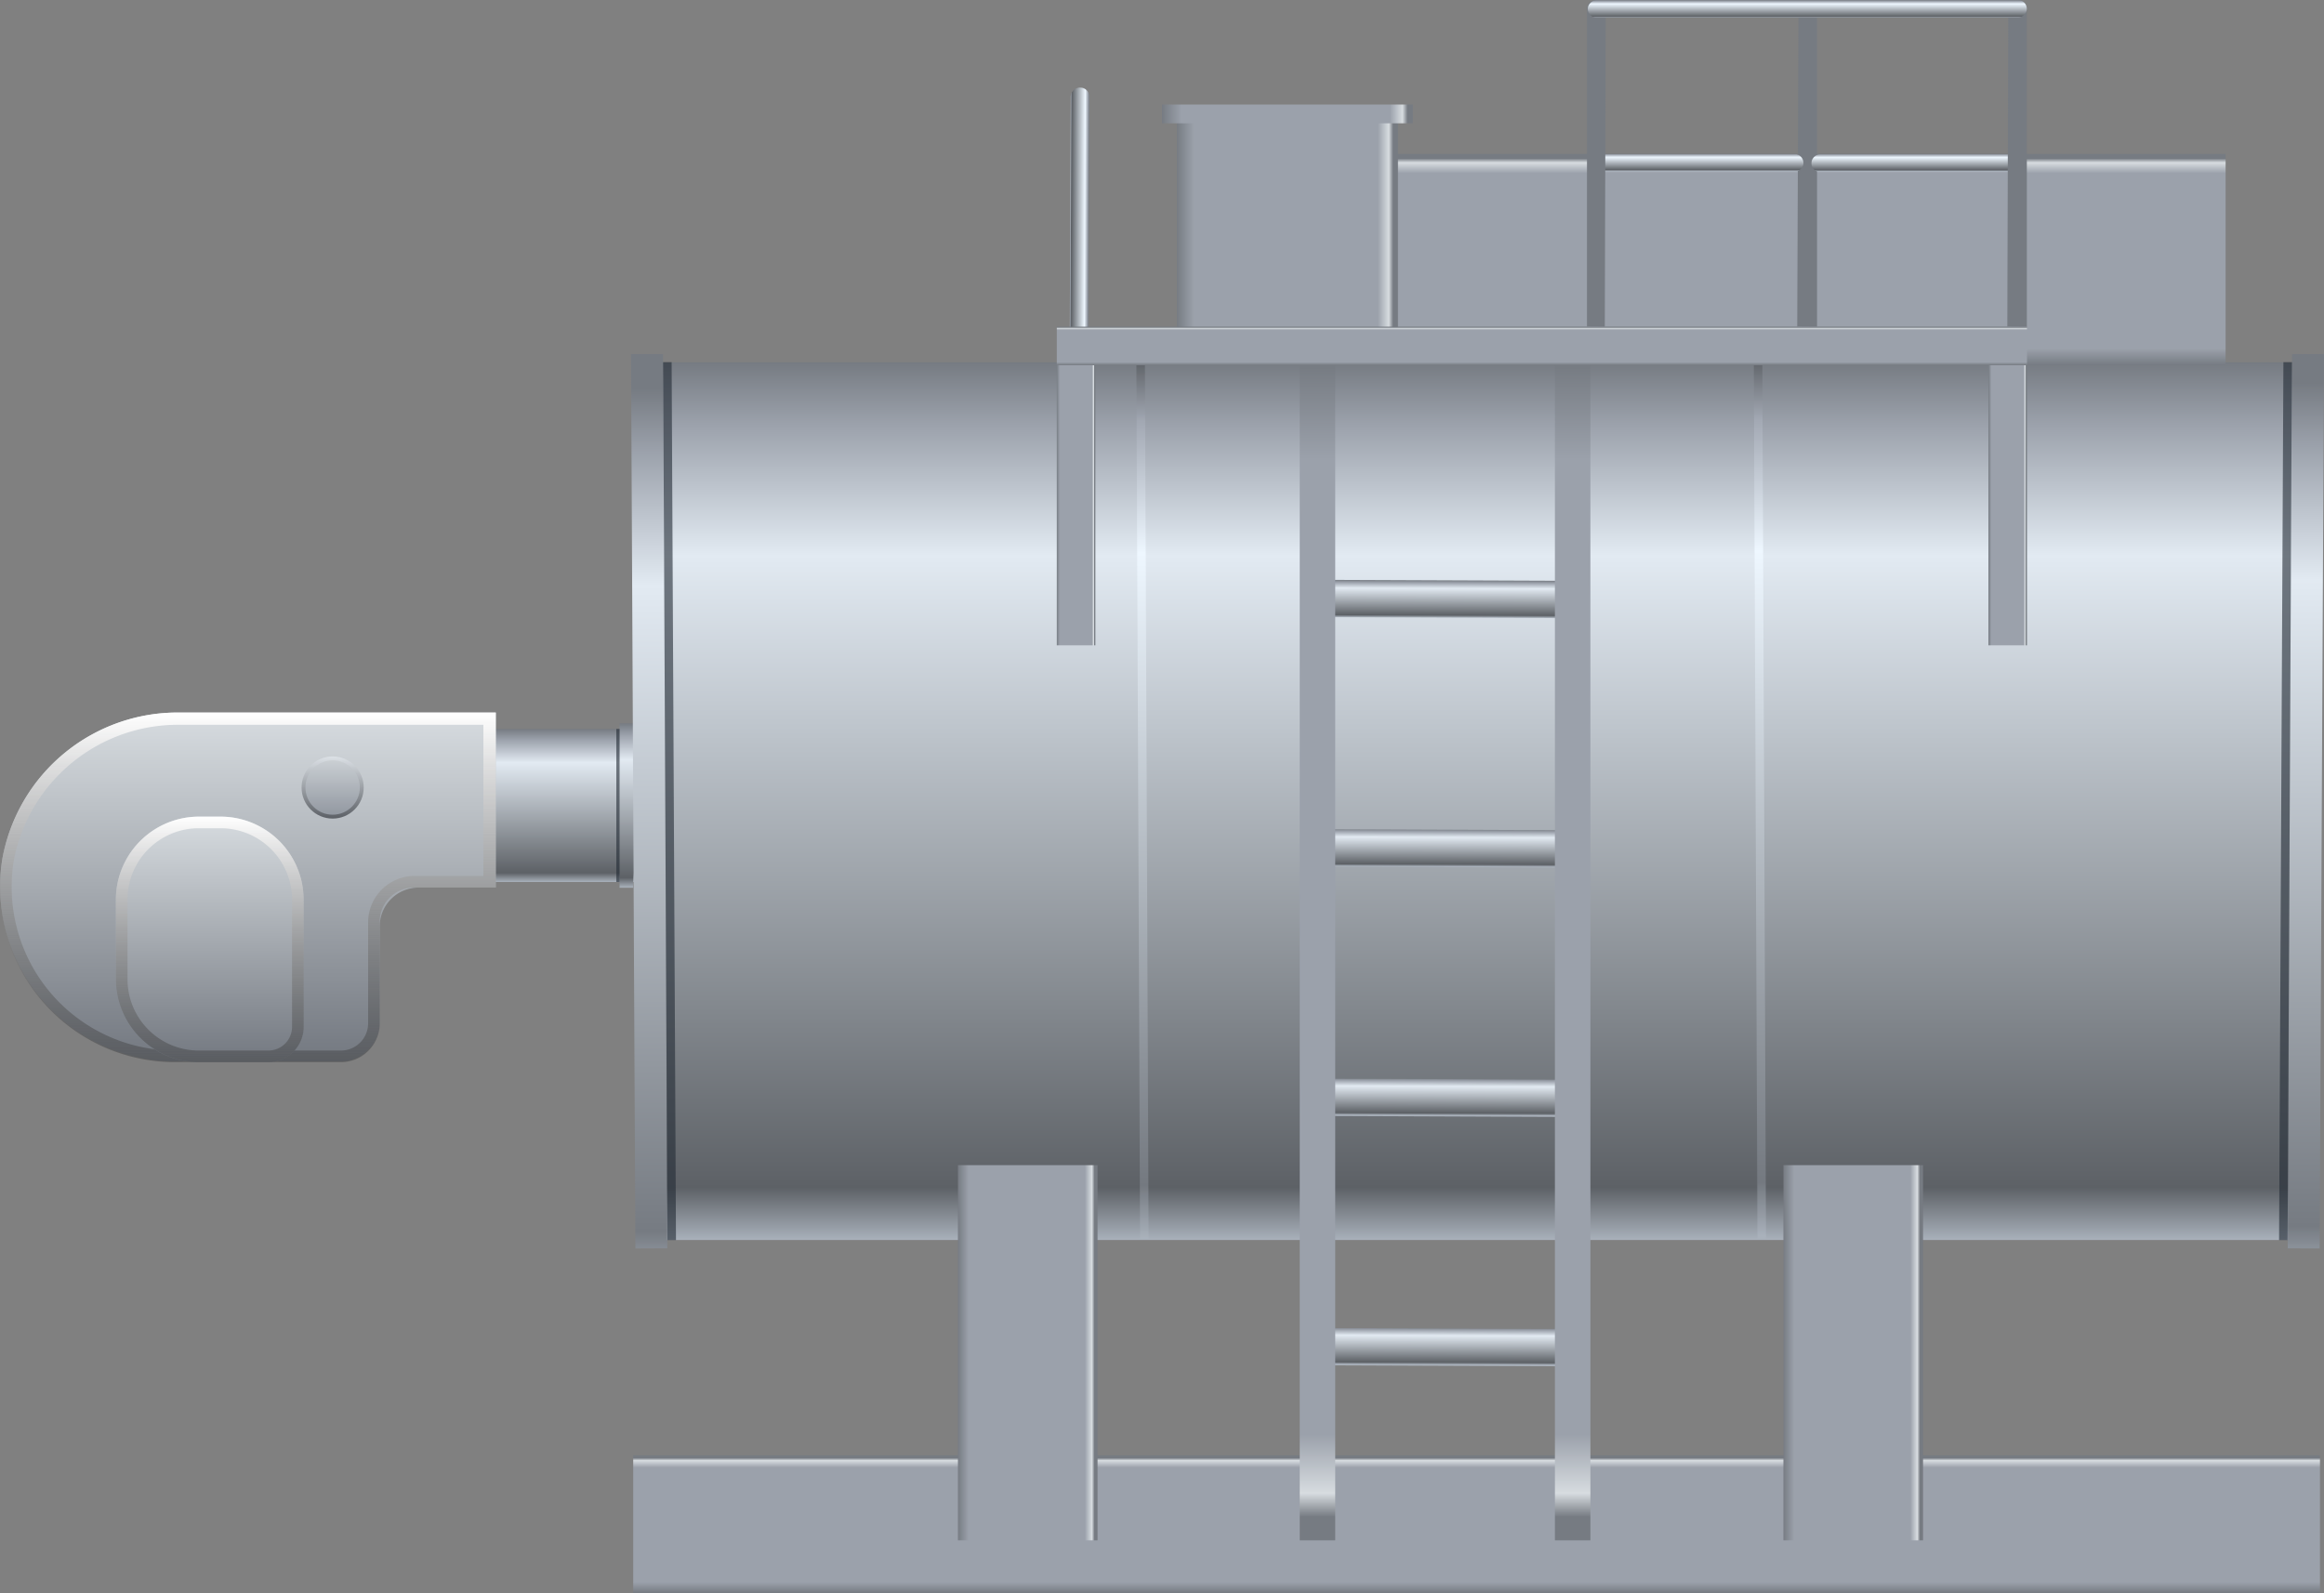<svg xmlns="http://www.w3.org/2000/svg" xmlns:xlink="http://www.w3.org/1999/xlink" viewBox="0 0 150 102.85"><rect x="0" y="0" width="150" height="102.85" fill="#808080" stroke="none"/><defs><style>.cls-1{fill:url(#未命名的渐变_20);}.cls-2{fill:url(#未命名的渐变_20-2);}.cls-3{fill:#222a34;opacity:0.6;}.cls-4{fill:url(#未命名的渐变_20-3);}.cls-5{fill:url(#未命名的渐变_26);}.cls-6{fill:url(#未命名的渐变_26-2);}.cls-7{fill:url(#未命名的渐变_35);}.cls-8{fill:url(#未命名的渐变_35-2);}.cls-9{fill:url(#未命名的渐变_306);}.cls-10{fill:url(#未命名的渐变_306-2);}.cls-11{fill:url(#未命名的渐变_306-3);}.cls-12{fill:url(#未命名的渐变_306-4);}.cls-13{fill:url(#未命名的渐变_20-4);}.cls-14{fill:url(#未命名的渐变_61);}.cls-15{fill:url(#未命名的渐变_20-5);}.cls-16{fill:url(#未命名的渐变_20-6);}.cls-17{fill:url(#未命名的渐变_20-7);}.cls-18{fill:url(#未命名的渐变_306-5);}.cls-19{fill:url(#未命名的渐变_306-6);}.cls-20{fill:url(#未命名的渐变_306-7);}.cls-21{fill:url(#未命名的渐变_306-8);}.cls-22{fill:url(#未命名的渐变_306-9);}.cls-23{fill:url(#未命名的渐变_306-10);}.cls-24{fill:url(#未命名的渐变_306-11);}.cls-25{fill:url(#未命名的渐变_81);}.cls-26{fill:url(#未命名的渐变_51);}.cls-27{fill:url(#未命名的渐变_83);}.cls-28{fill:url(#未命名的渐变_51-2);}.cls-29{stroke-miterlimit:10;stroke-width:0.25px;fill:url(#未命名的渐变_149);stroke:url(#未命名的渐变_39);}.cls-30{fill:url(#未命名的渐变_61-2);}.cls-31{fill:url(#未命名的渐变_62);}.cls-32{fill:url(#未命名的渐变_61-3);}.cls-33{fill:url(#未命名的渐变_62-2);}.cls-34{fill:url(#未命名的渐变_61-4);}.cls-35{fill:url(#未命名的渐变_62-3);}</style><linearGradient id="未命名的渐变_20" x1="35.77" y1="47.06" x2="35.77" y2="56.94" gradientUnits="userSpaceOnUse"><stop offset="0" stop-color="#767b82"/><stop offset="0.07" stop-color="#9ba1ab"/><stop offset="0.22" stop-color="#e2eaf2"/><stop offset="0.94" stop-color="#5d6166"/><stop offset="1" stop-color="#a9b1bb"/></linearGradient><linearGradient id="未命名的渐变_20-2" x1="40.43" y1="46.7" x2="40.43" y2="57.3" xlink:href="#未命名的渐变_20"/><linearGradient id="未命名的渐变_20-3" x1="94.99" y1="23.39" x2="94.99" y2="80.06" xlink:href="#未命名的渐变_20"/><linearGradient id="未命名的渐变_26" x1="-913.09" y1="73.22" x2="-913.09" y2="110.83" gradientTransform="matrix(0.4, 0, -0.01, 1.54, 510.51, -88.04)" gradientUnits="userSpaceOnUse"><stop offset="0" stop-color="#767b82"/><stop offset="0.07" stop-color="#9ba1ab"/><stop offset="0.22" stop-color="#e2eaf2"/><stop offset="0.94" stop-color="#767b82"/><stop offset="1" stop-color="#a9b1bb"/></linearGradient><linearGradient id="未命名的渐变_26-2" x1="-1134.01" y1="73.45" x2="-1134.01" y2="111.06" gradientTransform="matrix(-0.4, 0, 0.01, 1.54, -407.15, -88.04)" xlink:href="#未命名的渐变_26"/><linearGradient id="未命名的渐变_35" x1="73.76" y1="23.76" x2="73.76" y2="90.42" gradientTransform="matrix(1, 0, 0, 0.85, 0.21, 3.07)" gradientUnits="userSpaceOnUse"><stop offset="0" stop-color="#5d6166"/><stop offset="0.07" stop-color="#a2a8b3"/><stop offset="0.22" stop-color="#eef7ff"/><stop offset="0.94" stop-color="#747980"/><stop offset="1" stop-color="#a9b1bb"/></linearGradient><linearGradient id="未命名的渐变_35-2" x1="113.61" y1="23.76" x2="113.61" y2="90.42" gradientTransform="matrix(1, 0, 0, 0.85, 0.21, 2.91)" xlink:href="#未命名的渐变_35"/><linearGradient id="未命名的渐变_306" x1="2045.02" y1="2279.62" x2="2053.93" y2="2279.62" gradientTransform="translate(-1954.17 -2181.21)" gradientUnits="userSpaceOnUse"><stop offset="0.02" stop-color="#767b82"/><stop offset="0.04" stop-color="#d7dce0"/><stop offset="0.09" stop-color="#9ba1ab"/><stop offset="0.92" stop-color="#9ba1ab"/><stop offset="1" stop-color="#767b82"/></linearGradient><linearGradient id="未命名的渐变_306-2" x1="2045.54" y1="2347.56" x2="2059.17" y2="2347.56" gradientTransform="translate(-1936.4 -2330.8)" xlink:href="#未命名的渐变_306"/><linearGradient id="未命名的渐变_306-3" x1="4265.78" y1="360.43" x2="4280.05" y2="360.43" gradientTransform="translate(-4189.82 -345.01)" xlink:href="#未命名的渐变_306"/><linearGradient id="未命名的渐变_306-4" x1="4264.82" y1="368.5" x2="4281.01" y2="368.5" gradientTransform="translate(-4189.82 -361.14)" xlink:href="#未命名的渐变_306"/><linearGradient id="未命名的渐变_20-4" x1="-4279.19" y1="12.44" x2="-4279.19" y2="13.68" gradientTransform="matrix(0.31, 0, 0, 1.94, 1406.94, 13.31)" xlink:href="#未命名的渐变_20"/><linearGradient id="未命名的渐变_61" x1="-4256.49" y1="8.46" x2="-4256.49" y2="9.7" gradientTransform="matrix(0.31, 0, 0, 0.97, 1376.69, 4.64)" gradientUnits="userSpaceOnUse"><stop offset="0" stop-color="#767b82"/><stop offset="0.07" stop-color="#9ba1ab"/><stop offset="0.22" stop-color="#eef7ff"/><stop offset="0.94" stop-color="#5d6166"/><stop offset="1" stop-color="#a9b1bb"/></linearGradient><linearGradient id="未命名的渐变_20-5" x1="-4278.97" y1="20.72" x2="-4278.97" y2="21.97" gradientTransform="matrix(0.31, 0, 0, 1.94, 1406.88, 13.31)" xlink:href="#未命名的渐变_20"/><linearGradient id="未命名的渐变_20-6" x1="-4278.76" y1="29.01" x2="-4278.76" y2="30.25" gradientTransform="matrix(0.31, 0, 0, 1.94, 1406.81, 13.31)" xlink:href="#未命名的渐变_20"/><linearGradient id="未命名的渐变_20-7" x1="-4278.55" y1="37.3" x2="-4278.55" y2="38.54" gradientTransform="matrix(0.31, 0, 0, 1.94, 1406.75, 13.32)" xlink:href="#未命名的渐变_20"/><linearGradient id="未命名的渐变_306-5" x1="1972.16" y1="2275.41" x2="1974.65" y2="2275.41" gradientTransform="translate(-1873.89 -2253.08)" xlink:href="#未命名的渐变_306"/><linearGradient id="未命名的渐变_306-6" x1="1998.56" y1="2265.8" x2="2001.05" y2="2265.8" gradientTransform="translate(-1930.35 -2233.18)" xlink:href="#未命名的渐变_306"/><linearGradient id="未命名的渐变_306-7" x1="1938.43" y1="2265.8" x2="1940.92" y2="2265.8" gradientTransform="translate(-1810.1 -2233.18)" xlink:href="#未命名的渐变_306"/><linearGradient id="未命名的渐变_306-8" x1="4285.16" y1="288.52" x2="4294.18" y2="288.52" gradientTransform="translate(-4223.34 -201.19)" xlink:href="#未命名的渐变_306"/><linearGradient id="未命名的渐变_306-9" x1="4231.88" y1="288.52" x2="4240.9" y2="288.52" gradientTransform="translate(-4116.78 -201.19)" xlink:href="#未命名的渐变_306"/><linearGradient id="未命名的渐变_306-10" x1="85.04" y1="99.44" x2="85.04" y2="23.58" gradientTransform="matrix(1, 0, 0, 1, 0, 0)" xlink:href="#未命名的渐变_306"/><linearGradient id="未命名的渐变_306-11" x1="101.5" y1="99.44" x2="101.5" y2="23.58" gradientTransform="matrix(1, 0, 0, 1, 0, 0)" xlink:href="#未命名的渐变_306"/><linearGradient id="未命名的渐变_81" x1="15.98" y1="46.04" x2="15.98" y2="68.57" gradientUnits="userSpaceOnUse"><stop offset="0" stop-color="#d7dce0"/><stop offset="1" stop-color="#737880"/></linearGradient><linearGradient id="未命名的渐变_51" x1="15.98" y1="46.04" x2="15.98" y2="68.57" gradientUnits="userSpaceOnUse"><stop offset="0" stop-color="#fff"/><stop offset="1" stop-color="#333" stop-opacity="0.4"/></linearGradient><linearGradient id="未命名的渐变_83" x1="13.54" y1="52.72" x2="13.54" y2="68.57" xlink:href="#未命名的渐变_81"/><linearGradient id="未命名的渐变_51-2" x1="13.54" y1="52.72" x2="13.54" y2="68.57" xlink:href="#未命名的渐变_51"/><linearGradient id="未命名的渐变_149" x1="21.47" y1="48.97" x2="21.47" y2="52.72" gradientUnits="userSpaceOnUse"><stop offset="0" stop-color="#ccd1d5"/><stop offset="1" stop-color="#90969f"/></linearGradient><linearGradient id="未命名的渐变_39" x1="21.47" y1="48.84" x2="21.47" y2="52.84" gradientUnits="userSpaceOnUse"><stop offset="0" stop-color="#dce1e6"/><stop offset="1" stop-color="#5c6066"/></linearGradient><linearGradient id="未命名的渐变_61-2" x1="-4263.86" y1="-39.9" x2="-4263.86" y2="-38.63" gradientTransform="matrix(0, 0.27, -0.97, 0, 73.73, 1182.26)" xlink:href="#未命名的渐变_61"/><linearGradient id="未命名的渐变_62" x1="1052.36" y1="-549.57" x2="1053.5" y2="-549.57" gradientTransform="matrix(1, 0, 0, 1, -943.43, 560.09)" gradientUnits="userSpaceOnUse"><stop offset="0" stop-color="#a9b1bb"/><stop offset="0.06" stop-color="#5d6166"/><stop offset="0.78" stop-color="#eef7ff"/><stop offset="0.93" stop-color="#9ba1ab"/><stop offset="1" stop-color="#767b82"/></linearGradient><linearGradient id="未命名的渐变_61-3" x1="-4263.65" y1="-25.9" x2="-4263.65" y2="-24.63" gradientTransform="matrix(0, 0.27, -0.97, 0, 73.73, 1182.26)" xlink:href="#未命名的渐变_61"/><linearGradient id="未命名的渐变_62-2" x1="1052.36" y1="-535.45" x2="1053.5" y2="-535.45" gradientTransform="matrix(1, 0, 0, 1, -929.32, 545.98)" xlink:href="#未命名的渐变_62"/><linearGradient id="未命名的渐变_61-4" x1="-4264.06" y1="-53.84" x2="-4264.06" y2="-52.57" gradientTransform="matrix(0, 0.27, -0.97, 0, 73.73, 1182.26)" xlink:href="#未命名的渐变_61"/><linearGradient id="未命名的渐变_62-3" x1="1062.84" y1="-542.36" x2="1063.98" y2="-542.36" gradientTransform="translate(-946.76 542.93)" xlink:href="#未命名的渐变_62"/></defs><title>IoT-Boliers(锅炉)-Gas-fired boiler(燃气锅炉)</title><g id="图层_2" data-name="图层 2"><g id="图层_21" data-name="图层 21"><g id="IoT-Boliers_锅炉_-Gas-fired_boiler_燃气锅炉_" data-name="IoT-Boliers(锅炉)-Gas-fired boiler(燃气锅炉)"><rect class="cls-1" x="30.05" y="47.06" width="11.44" height="9.88"/><rect class="cls-2" x="39.99" y="46.7" width="0.88" height="10.61"/><rect class="cls-3" x="39.78" y="47.06" width="0.21" height="9.88"/><rect class="cls-4" x="41.49" y="23.39" width="107.01" height="56.66"/><polygon class="cls-5" points="149.72 80.6 147.66 80.59 147.94 22.86 150 22.86 149.72 80.6"/><polygon class="cls-3" points="147.1 80.06 147.65 80.06 147.93 23.38 147.38 23.38 147.1 80.06"/><polygon class="cls-6" points="41.01 80.6 43.07 80.59 42.79 22.86 40.73 22.86 41.01 80.6"/><polygon class="cls-3" points="43.63 80.06 43.08 80.06 42.8 23.38 43.35 23.38 43.63 80.06"/><rect class="cls-7" x="73.46" y="23.47" width="0.55" height="56.52" transform="translate(-0.21 0.3) rotate(-0.24)"/><rect class="cls-8" x="113.31" y="23.45" width="0.55" height="56.52" transform="translate(-0.21 0.47) rotate(-0.24)"/><rect class="cls-9" x="90.86" y="43.97" width="8.9" height="108.87" transform="translate(193.71 3.09) rotate(90)"/><rect class="cls-10" x="109.12" y="-10.95" width="13.63" height="55.43" transform="translate(132.7 -99.18) rotate(90)"/><rect class="cls-11" x="75.95" y="7.49" width="14.27" height="15.88" transform="translate(166.18 30.85) rotate(180)"/><rect class="cls-12" x="74.99" y="6.75" width="16.19" height="1.21" transform="translate(166.18 14.71) rotate(180)"/><rect class="cls-13" x="85.16" y="37.47" width="15.62" height="2.41" transform="translate(0.16 -0.38) rotate(0.23)"/><path class="cls-14" d="M62.48,12.86h15a0,0,0,0,1,0,0v1.21a0,0,0,0,1,0,0h-15a.6.6,0,0,1-.6-.6v0A.6.6,0,0,1,62.48,12.86Z" transform="translate(83.43 -56.17) rotate(90.23)"/><rect class="cls-15" x="85.16" y="53.57" width="15.62" height="2.41" transform="translate(0.22 -0.38) rotate(0.23)"/><rect class="cls-16" x="85.16" y="69.67" width="15.62" height="2.41" transform="translate(0.29 -0.38) rotate(0.23)"/><rect class="cls-17" x="85.16" y="85.77" width="15.62" height="2.41" transform="translate(0.36 -0.38) rotate(0.23)"/><rect class="cls-18" x="98.27" y="-8.98" width="2.49" height="62.62" transform="translate(121.85 -77.18) rotate(90)"/><rect class="cls-19" x="68.21" y="23.58" width="2.49" height="18.08" transform="translate(138.91 65.24) rotate(-180)"/><rect class="cls-20" x="128.33" y="23.58" width="2.49" height="18.08" transform="translate(259.16 65.24) rotate(-180)"/><rect class="cls-21" x="61.82" y="75.22" width="9.01" height="24.22" transform="translate(132.66 174.66) rotate(180)"/><rect class="cls-22" x="115.1" y="75.22" width="9.01" height="24.22" transform="translate(239.22 174.66) rotate(180)"/><rect class="cls-23" x="83.89" y="23.58" width="2.29" height="75.86"/><rect class="cls-24" x="100.36" y="23.58" width="2.29" height="75.86"/><path class="cls-25" d="M32,46H11.61A11.49,11.49,0,0,0,.14,55.52a11.29,11.29,0,0,0,11.13,13H22a2.51,2.51,0,0,0,2.51-2.51V59.81A2.51,2.51,0,0,1,27,57.3H32Z"/><path class="cls-26" d="M31.2,46.79v9.76H26.7a3,3,0,0,0-2.94,3v6.56A1.76,1.76,0,0,1,22,67.82H11.27A10.56,10.56,0,0,1,.9,55.5a10.8,10.8,0,0,1,10.71-8.71H31.2M32,46H11.61A11.51,11.51,0,0,0,.16,55.38,11.3,11.3,0,0,0,11.27,68.57H22a2.51,2.51,0,0,0,2.51-2.51V59.5a2.2,2.2,0,0,1,2.19-2.2H32V46Z"/><path class="cls-27" d="M12.83,52.72h1.41a5.35,5.35,0,0,1,5.35,5.35V66.3a2.27,2.27,0,0,1-2.27,2.27H12.83a5.35,5.35,0,0,1-5.35-5.35V58.07a5.35,5.35,0,0,1,5.35-5.35Z"/><path class="cls-28" d="M14.24,53.47a4.61,4.61,0,0,1,4.61,4.6V66.3a1.53,1.53,0,0,1-1.53,1.52H12.83a4.6,4.6,0,0,1-4.6-4.6V58.07a4.6,4.6,0,0,1,4.6-4.6h1.41m0-.75H12.83a5.37,5.37,0,0,0-5.35,5.35v5.15a5.37,5.37,0,0,0,5.35,5.35h4.49A2.28,2.28,0,0,0,19.6,66.3V58.07a5.37,5.37,0,0,0-5.36-5.35Z"/><circle class="cls-29" cx="21.47" cy="50.84" r="1.88"/><path class="cls-30" d="M116,21.08,116.08.54a.57.57,0,0,1,.6-.54h0a.57.57,0,0,1,.6.54l0,20.55Z"/><rect class="cls-31" x="108.88" y="3.56" width="1.14" height="13.93" rx="0.56" transform="translate(98.91 119.97) rotate(-90)"/><path class="cls-32" d="M102.43,21.08l0-20.54a.58.58,0,0,1,.61-.54h0a.57.57,0,0,1,.6.54l-.06,20.55Z"/><rect class="cls-33" x="122.99" y="3.89" width="1.14" height="13.27" rx="0.55" transform="translate(113.03 134.09) rotate(-90)"/><path class="cls-34" d="M129.56,21.08,129.62.54a.57.57,0,0,1,.6-.54h0a.57.57,0,0,1,.6.54l0,20.55Z"/><rect class="cls-35" x="116.08" y="-13.6" width="1.14" height="28.34" rx="0.57" transform="translate(116.08 117.22) rotate(-90)"/></g></g></g></svg>